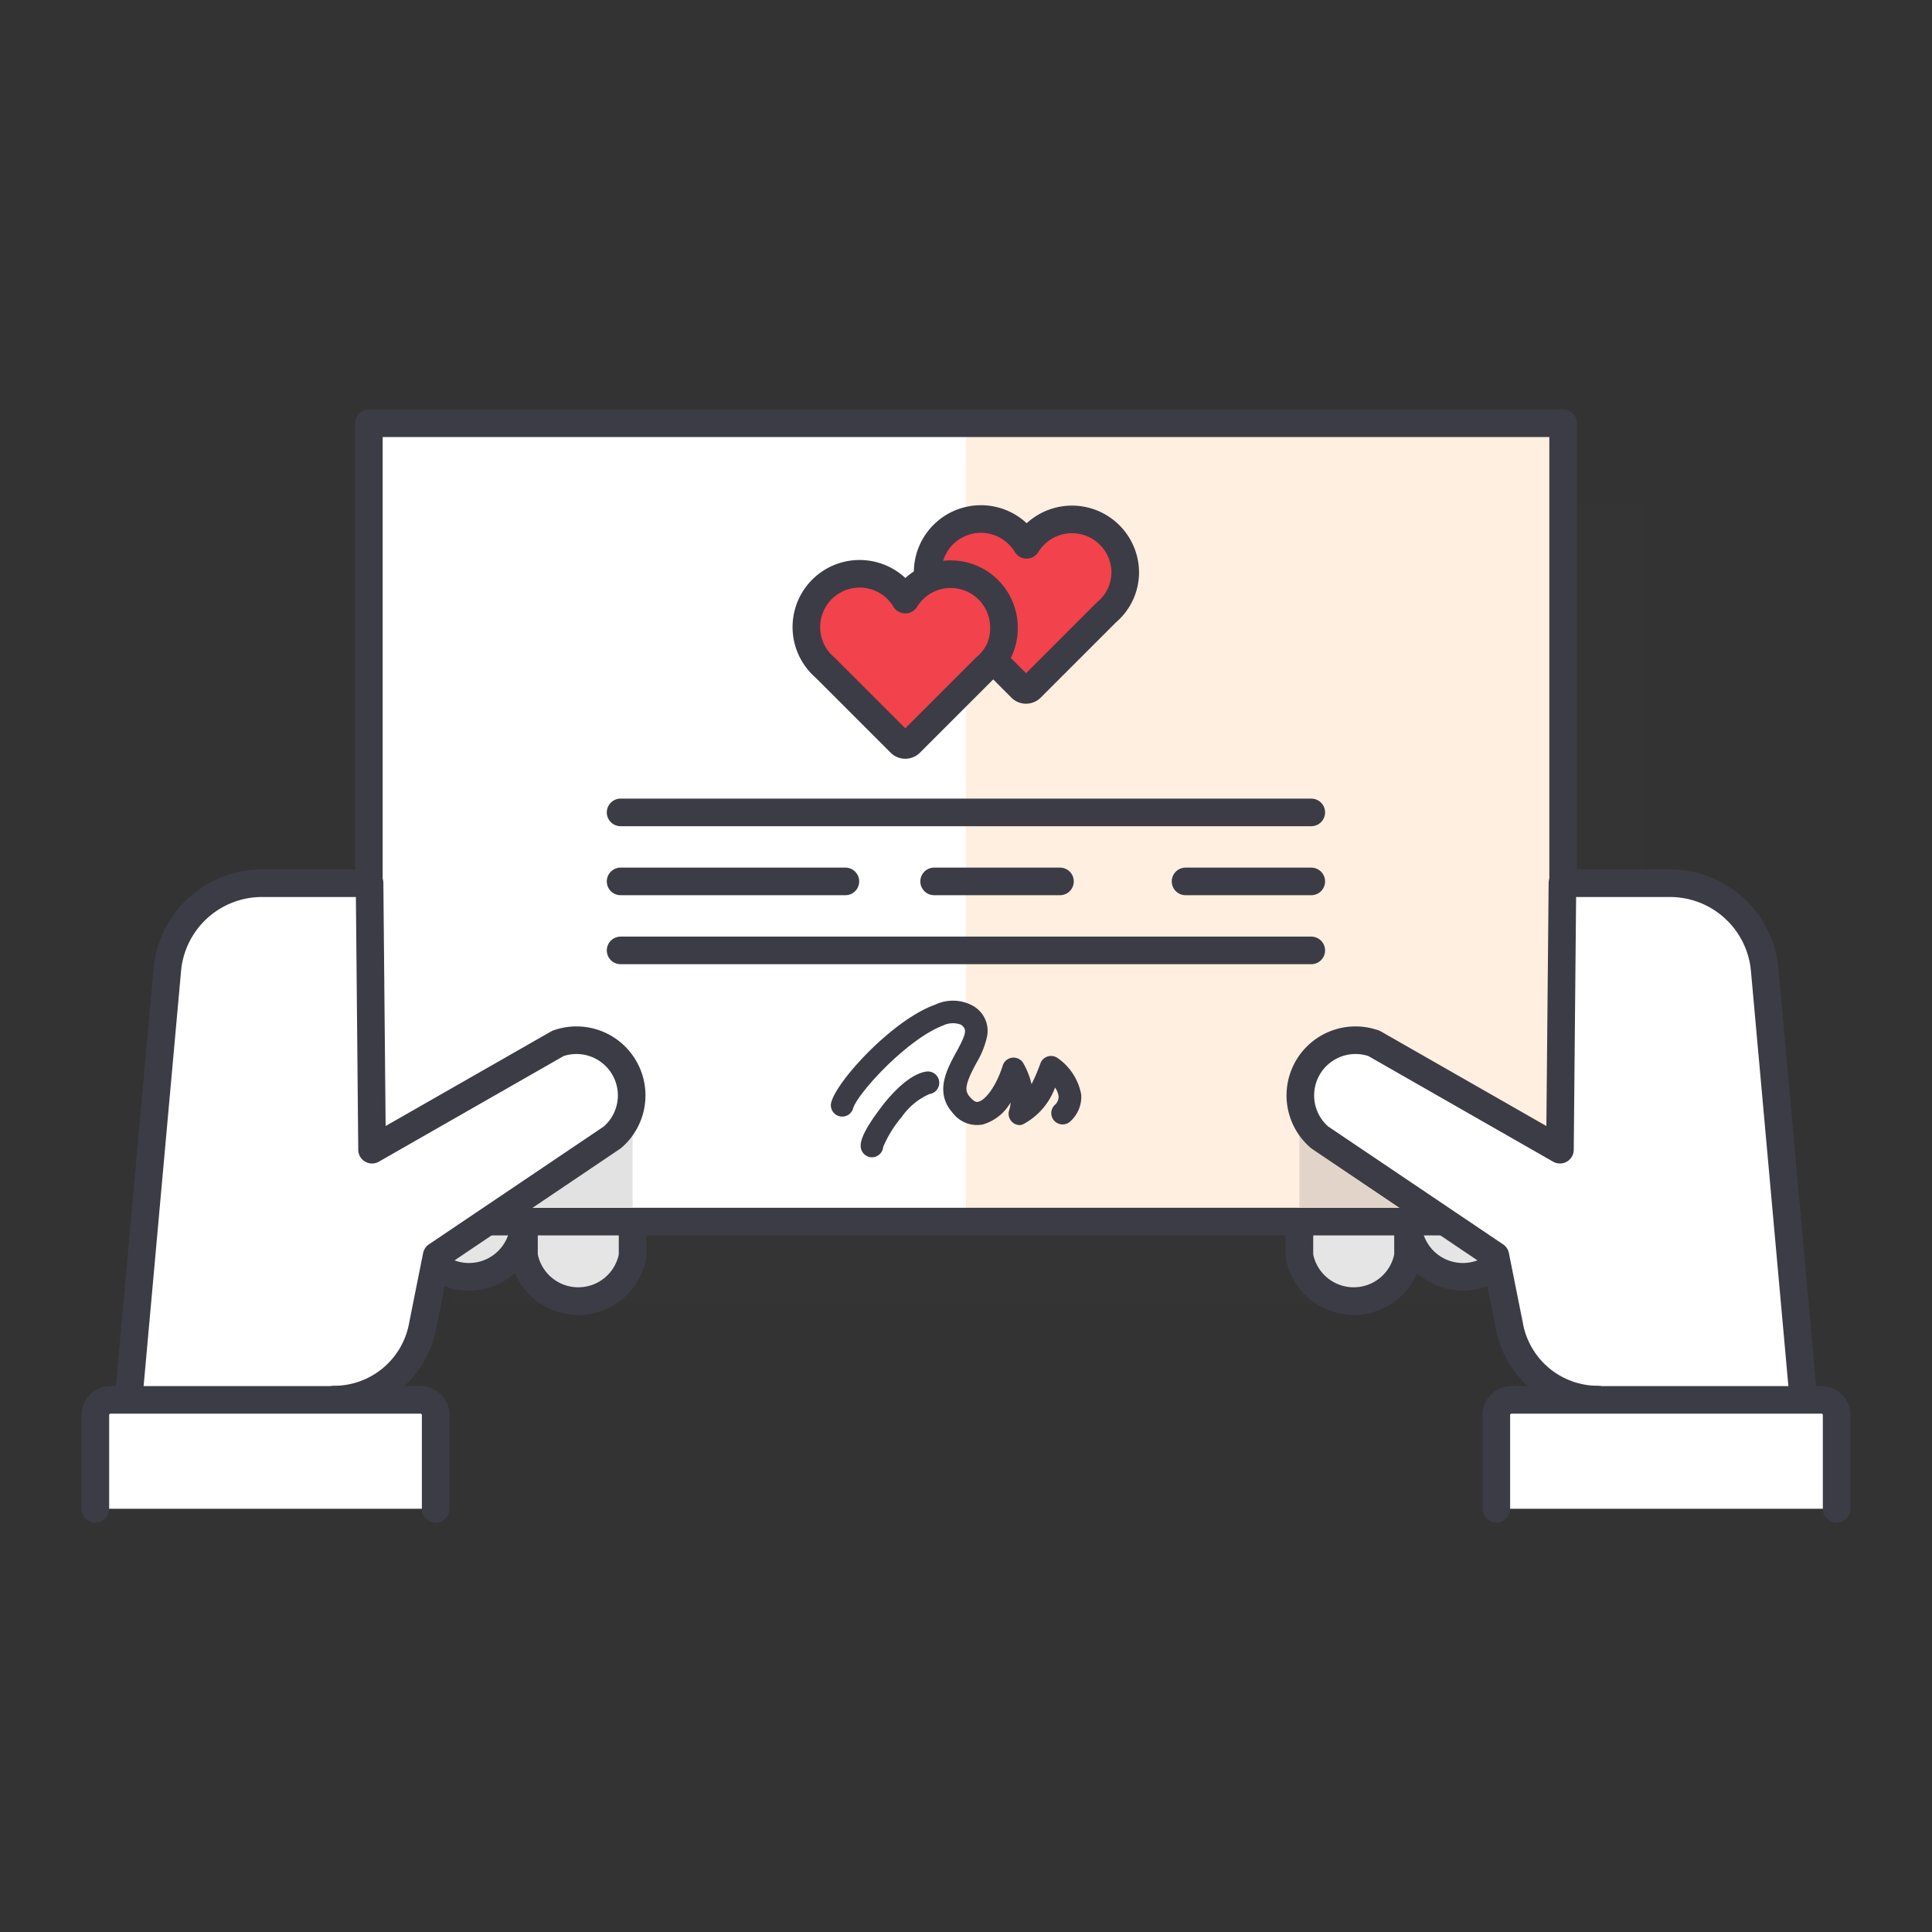 <svg xmlns="http://www.w3.org/2000/svg" width="140" height="140" viewBox="0 0 140 140"><rect x="0" y="0" width="140" height="140" fill="#333333" stroke="none"/><defs><style>.a,.f,.i{fill:none;}.b,.j{fill:#3c3c46;}.b{opacity:0.15;}.c{fill:#e5e5e5;}.c,.f,.g,.i,.k{stroke:#3c3c46;stroke-linejoin:round;stroke-width:2px;}.c,.f,.g,.i{stroke-linecap:round;}.c,.g,.h,.i,.j,.k{fill-rule:evenodd;}.d,.g,.h{fill:#fff;}.e{fill:#ffefe0;}.k{fill:#f2424c;}</style></defs><title>CP-invitation-icon</title><rect class="a" width="140" height="140"/><rect class="b" x="32.73" y="36.67" width="86.52" height="57.85"/><path class="c" d="M94.16,87.48V91h0a4,4,0,0,0,7.87,0h0V87.48Z"/><path class="c" d="M45.84,87.48V91h0a4,4,0,0,1-7.87,0h0V87.48Z"/><path class="c" d="M102.07,87.48v1.76h0a4,4,0,0,0,7.87,0h0l-.86-1.76Z"/><path class="c" d="M37.92,87.48v1.76h0a4,4,0,0,1-7.87,0h0l.86-1.76Z"/><rect class="d" x="26.73" y="30.67" width="86.54" height="57.85"/><rect class="e" x="70" y="30.67" width="43.27" height="57.85"/><rect class="f" x="26.73" y="30.67" width="86.54" height="57.85"/><rect class="b" x="94.16" y="78.85" width="11.98" height="8.63"/><rect class="b" x="33.86" y="78.85" width="11.98" height="8.63"/><path class="g" d="M121,64h-7.78l-.18,19.31-13.47-7.7,0,0a4,4,0,0,0-3.94,6.81l0,0L108.36,91l1,5a6.53,6.53,0,0,0,6.42,5.42l.58,2.08L131,104.9l-3.13-34.69A6.89,6.89,0,0,0,121,64Z"/><path class="g" d="M19,64h7.78l.18,19.31,13.47-7.7,0,0a4,4,0,0,1,3.94,6.81l0,0L31.64,91l-1,5a6.53,6.53,0,0,1-6.42,5.42l-.58,2.08L9,104.9l3.13-34.69A6.89,6.89,0,0,1,19,64Z"/><path class="h" d="M108.43,109.33v-6.8a1.1,1.1,0,0,1,1.09-1.09H132a1.1,1.1,0,0,1,1.09,1.09v6.8Z"/><path class="h" d="M31.57,109.33v-6.8a1.1,1.1,0,0,0-1.09-1.09H8a1.1,1.1,0,0,0-1.09,1.09v6.8Z"/><path class="i" d="M108.43,109.33v-6.8a1.1,1.1,0,0,1,1.09-1.09H132a1.1,1.1,0,0,1,1.09,1.09v6.8"/><path class="i" d="M31.57,109.33v-6.8a1.1,1.1,0,0,0-1.09-1.09H8a1.1,1.1,0,0,0-1.09,1.09v6.8"/><line class="f" x1="44.97" y1="58.87" x2="95.02" y2="58.87"/><line class="f" x1="44.97" y1="68.87" x2="95.02" y2="68.87"/><line class="f" x1="85.91" y1="63.87" x2="95.02" y2="63.87"/><line class="f" x1="44.97" y1="63.87" x2="61.26" y2="63.87"/><line class="f" x1="67.69" y1="63.87" x2="76.81" y2="63.87"/><path class="j" d="M73.91,81.53a.82.82,0,0,1-.78-1.08,2.26,2.26,0,0,0,.1-.56,3.43,3.43,0,0,1-2,1.59,2.2,2.2,0,0,1-2.18-.82c-1.36-1.5-.43-3.18.24-4.41.8-1.45.77-1.68.34-2a1.64,1.64,0,0,0-1.31.07c-2.62,1-6.2,4.94-6.5,6a.82.82,0,1,1-1.58-.46c.49-1.68,4.54-6,7.51-7.05a3,3,0,0,1,2.78.09,2.08,2.08,0,0,1,1,2.19A6.4,6.4,0,0,1,70.77,77c-.93,1.7-.85,2.08-.47,2.51s.54.34.61.32c.49-.11,1.28-1.11,1.75-2.61a.82.82,0,0,1,1.49-.18,5.67,5.67,0,0,1,.6,1.52,12.68,12.68,0,0,0,.64-1.5.82.82,0,0,1,1.26-.38,4.11,4.11,0,0,1,1.7,2.65,2.4,2.4,0,0,1-.77,1.91.82.82,0,0,1-1.16-1.16.77.77,0,0,0,.29-.63,1.36,1.36,0,0,0-.26-.64,4.89,4.89,0,0,1-2.19,2.59A.82.82,0,0,1,73.91,81.53Z"/><path class="j" d="M63.15,83.86h0a.82.82,0,0,1-.78-.86c0-.92,1.39-2.62,1.66-3,.8-1,2-2.2,3.1-2.35a.82.82,0,1,1,.22,1.63,4.78,4.78,0,0,0-2,1.65A8.48,8.48,0,0,0,64,83.11.82.82,0,0,1,63.15,83.86Z"/><path class="k" d="M81.54,41.48a3.86,3.86,0,0,0-7.15-2,3.86,3.86,0,1,0-5.82,4.92L74,49.85a.5.5,0,0,0,.7,0l5.47-5.47a3.88,3.88,0,0,0,1-1.28A3.83,3.83,0,0,0,81.54,41.48Z"/><path class="k" d="M72.75,45.45a3.86,3.86,0,0,0-7.15-2,3.86,3.86,0,1,0-5.82,4.92l5.47,5.47a.5.5,0,0,0,.7,0l5.47-5.47a3.88,3.88,0,0,0,1-1.28A3.83,3.83,0,0,0,72.75,45.45Z"/></svg>